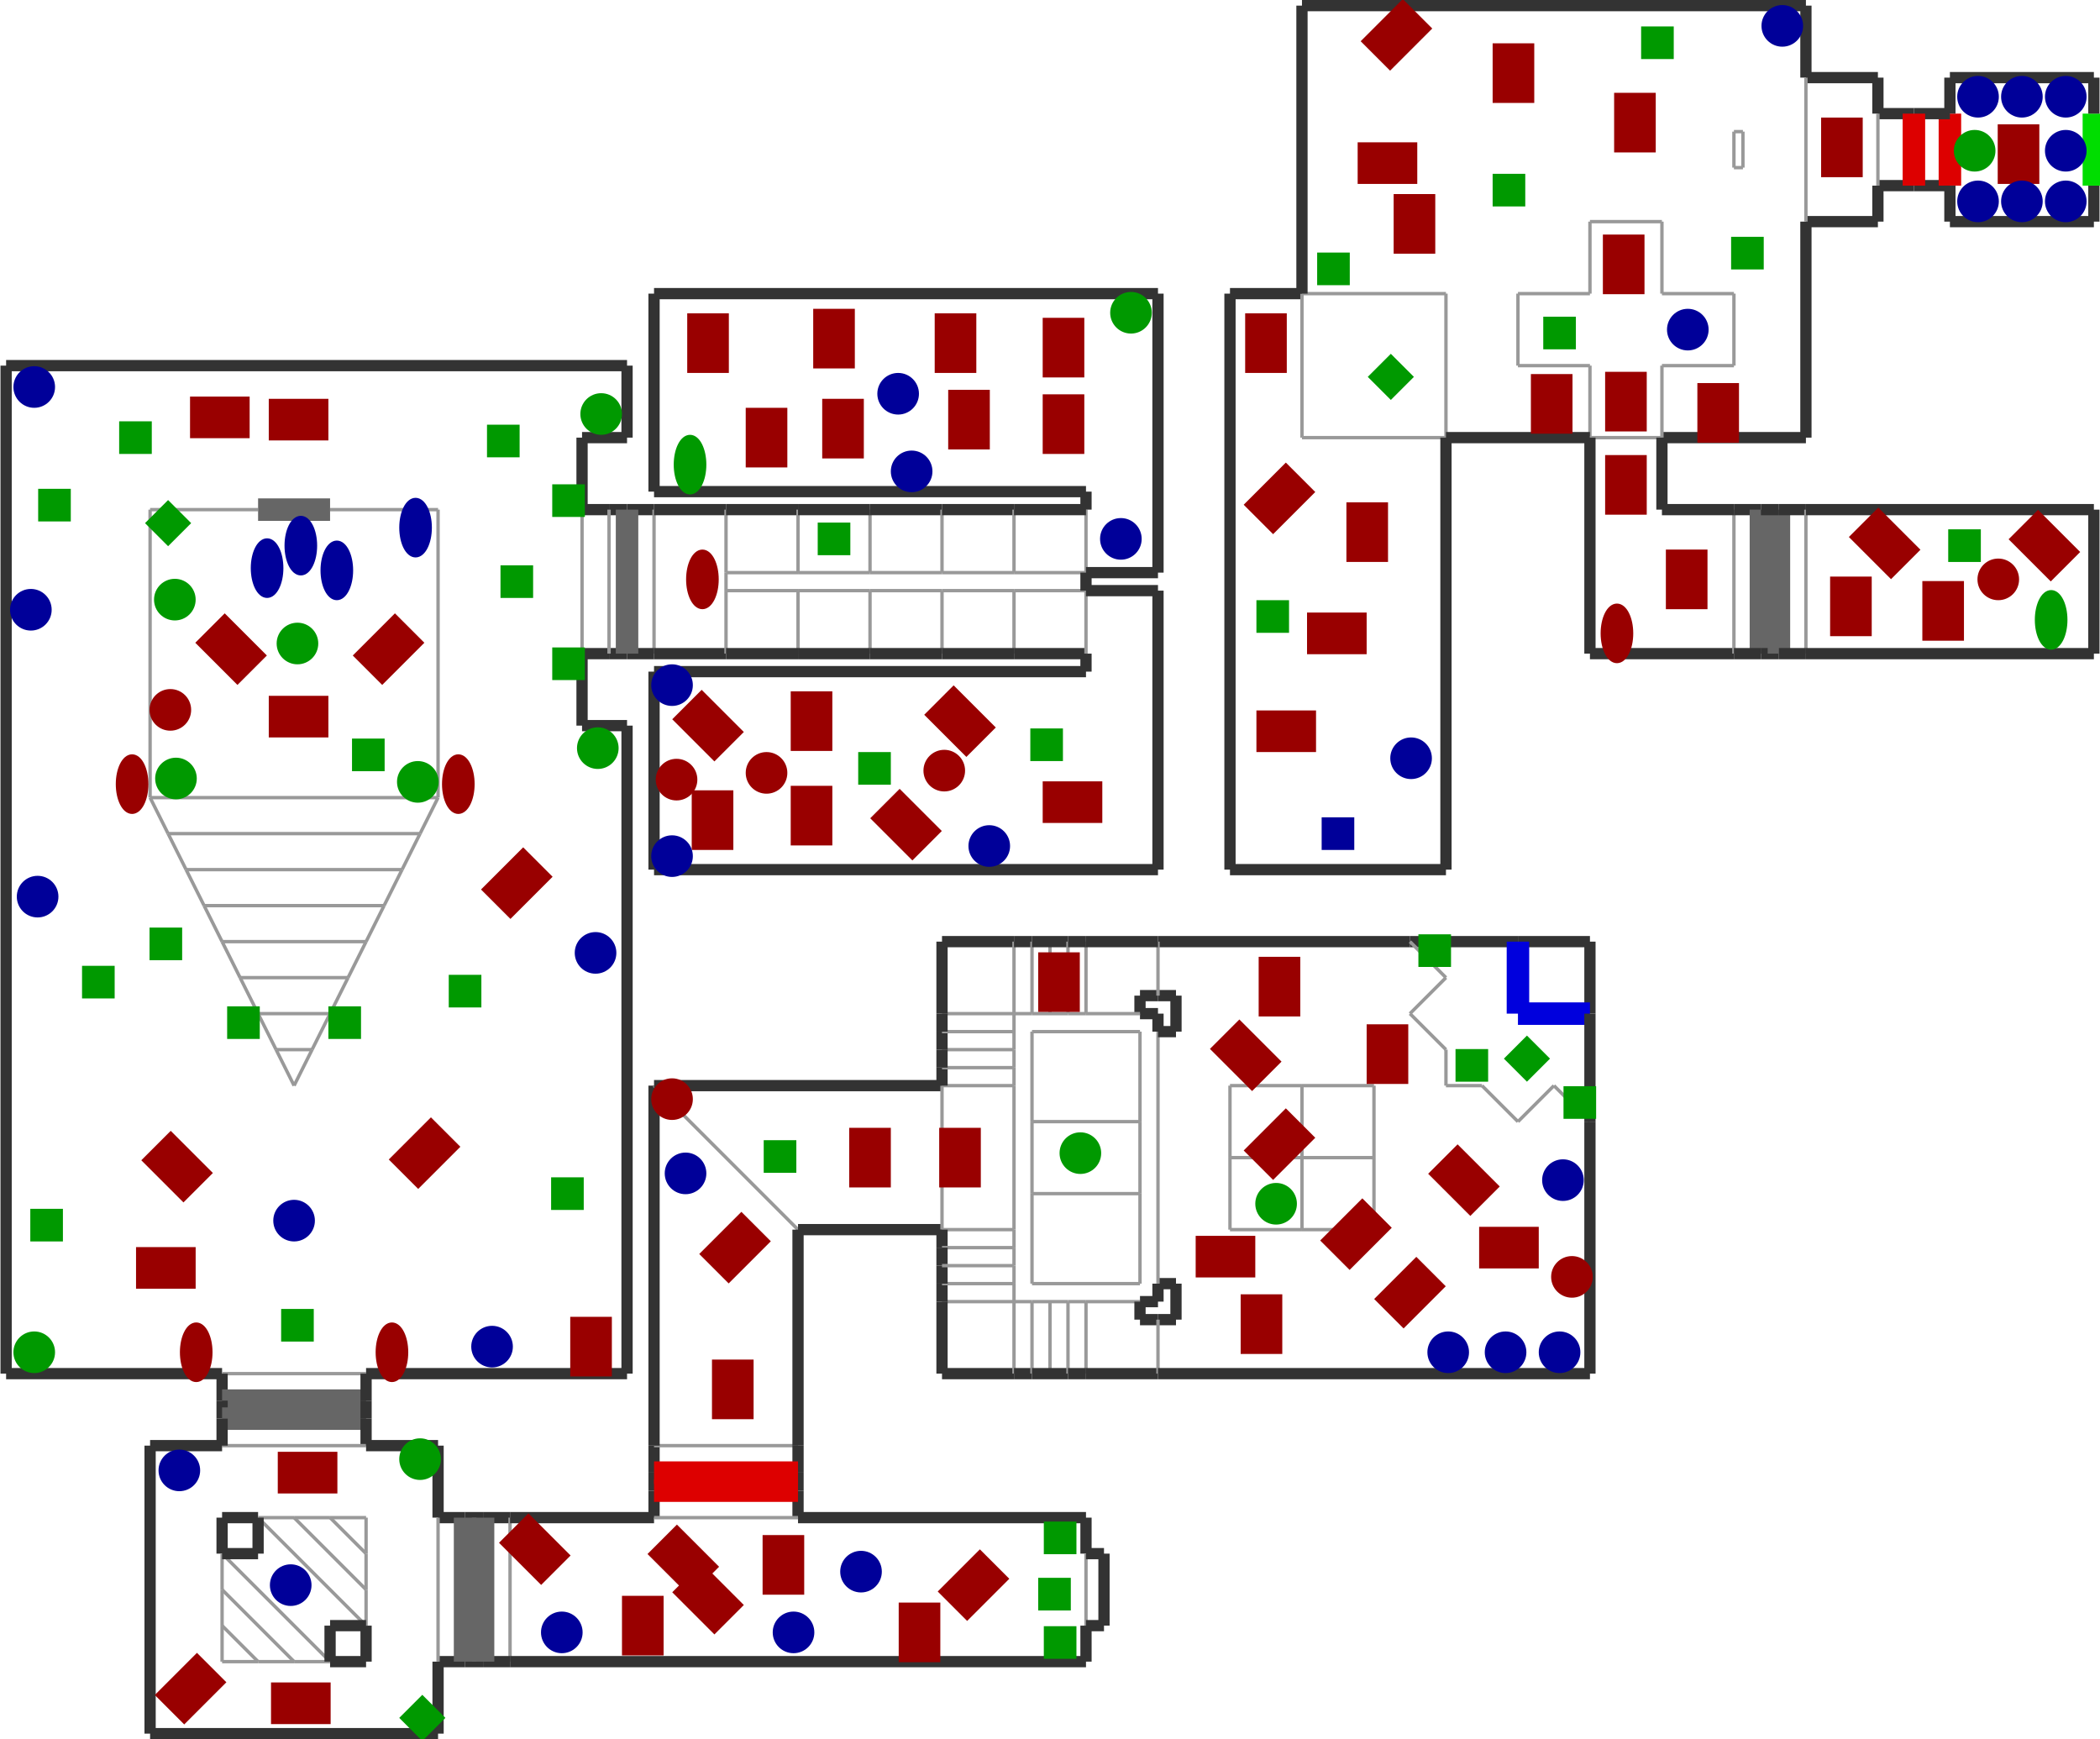 <?xml version="1.0" encoding="utf-8" ?>
<svg baseProfile="tiny" height="848" version="1.2" viewBox="0 0 1866 1546" width="1024" xmlns="http://www.w3.org/2000/svg" xmlns:ev="http://www.w3.org/2001/xml-events" xmlns:xlink="http://www.w3.org/1999/xlink"><defs /><line stroke="#999" stroke-width="3" x1="245.0" x2="229.0" y1="933.0" y2="901.0" /><line stroke="#999" stroke-width="3" x1="133.0" x2="133.0" y1="709.0" y2="453.0" /><line stroke="#999" stroke-width="3" x1="389.0" x2="293.0" y1="453.0" y2="453.0" /><line stroke="#999" stroke-width="3" x1="389.0" x2="389.0" y1="453.0" y2="709.0" /><line stroke="#999" stroke-width="3" x1="373.0" x2="357.0" y1="741.0" y2="773.0" /><line stroke="#999" stroke-width="3" x1="133.0" x2="389.0" y1="709.0" y2="709.0" /><line stroke="#999" stroke-width="3" x1="149.0" x2="133.0" y1="741.0" y2="709.0" /><line stroke="#999" stroke-width="3" x1="165.0" x2="357.0" y1="773.0" y2="773.0" /><line stroke="#999" stroke-width="3" x1="341.0" x2="325.0" y1="805.0" y2="837.0" /><line stroke="#999" stroke-width="3" x1="181.0" x2="165.0" y1="805.0" y2="773.0" /><line stroke="#999" stroke-width="3" x1="197.0" x2="325.0" y1="837.0" y2="837.0" /><line stroke="#999" stroke-width="3" x1="309.0" x2="293.0" y1="869.0" y2="901.0" /><line stroke="#999" stroke-width="3" x1="213.0" x2="197.0" y1="869.0" y2="837.0" /><line stroke="#999" stroke-width="3" x1="277.0" x2="261.0" y1="933.0" y2="965.0" /><line stroke="#999" stroke-width="3" x1="229.0" x2="293.0" y1="901.0" y2="901.0" /><line stroke="#999" stroke-width="3" x1="165.0" x2="149.0" y1="773.0" y2="741.0" /><line stroke="#999" stroke-width="3" x1="149.0" x2="373.0" y1="741.0" y2="741.0" /><line stroke="#999" stroke-width="3" x1="389.0" x2="373.0" y1="709.0" y2="741.0" /><line stroke="#999" stroke-width="3" x1="197.0" x2="181.0" y1="837.0" y2="805.0" /><line stroke="#999" stroke-width="3" x1="181.0" x2="341.0" y1="805.0" y2="805.0" /><line stroke="#999" stroke-width="3" x1="357.0" x2="341.0" y1="773.0" y2="805.0" /><line stroke="#999" stroke-width="3" x1="229.0" x2="213.0" y1="901.0" y2="869.0" /><line stroke="#999" stroke-width="3" x1="213.0" x2="309.0" y1="869.0" y2="869.0" /><line stroke="#999" stroke-width="3" x1="325.0" x2="309.0" y1="837.0" y2="869.0" /><line stroke="#999" stroke-width="3" x1="261.0" x2="245.0" y1="965.0" y2="933.0" /><line stroke="#999" stroke-width="3" x1="245.0" x2="277.0" y1="933.0" y2="933.0" /><line stroke="#999" stroke-width="3" x1="293.0" x2="277.0" y1="901.0" y2="933.0" /><line stroke="#999" stroke-width="3" x1="229.0" x2="133.0" y1="453.0" y2="453.0" /><line stroke="#666" stroke-width="20" x1="293.0" x2="229.0" y1="453.0" y2="453.0" /><line stroke="#333" stroke-width="10" x1="557.0" x2="5.0" y1="325.0" y2="325.0" /><line stroke="#333" stroke-width="10" x1="5.0" x2="197.0" y1="1221.0" y2="1221.0" /><line stroke="#333" stroke-width="10" x1="5.0" x2="5.0" y1="325.0" y2="1221.0" /><line stroke="#999" stroke-width="3" x1="197.0" x2="325.0" y1="1221.0" y2="1221.0" /><line stroke="#333" stroke-width="10" x1="197.0" x2="197.0" y1="1221.0" y2="1245.0" /><line stroke="#666" stroke-width="20" x1="197.0" x2="325.0" y1="1245.0" y2="1245.0" /><line stroke="#333" stroke-width="10" x1="325.0" x2="325.0" y1="1245.0" y2="1221.0" /><line stroke="#333" stroke-width="10" x1="325.0" x2="557.0" y1="1221.0" y2="1221.0" /><line stroke="#333" stroke-width="10" x1="197.0" x2="197.0" y1="1245.0" y2="1261.0" /><line stroke="#666" stroke-width="20" x1="325.0" x2="197.0" y1="1261.0" y2="1261.0" /><line stroke="#333" stroke-width="10" x1="325.0" x2="325.0" y1="1261.0" y2="1245.0" /><line stroke="#333" stroke-width="10" x1="325.0" x2="325.0" y1="1285.0" y2="1261.0" /><line stroke="#999" stroke-width="3" x1="325.0" x2="197.0" y1="1285.0" y2="1285.0" /><line stroke="#333" stroke-width="10" x1="197.0" x2="197.0" y1="1261.0" y2="1285.0" /><line stroke="#333" stroke-width="10" x1="197.0" x2="133.0" y1="1285.0" y2="1285.0" /><line stroke="#333" stroke-width="10" x1="133.0" x2="133.0" y1="1285.0" y2="1541.0" /><line stroke="#333" stroke-width="10" x1="133.0" x2="389.0" y1="1541.0" y2="1541.0" /><line stroke="#333" stroke-width="10" x1="389.0" x2="389.0" y1="1541.0" y2="1477.0" /><line stroke="#333" stroke-width="10" x1="389.0" x2="325.0" y1="1285.0" y2="1285.0" /><line stroke="#999" stroke-width="3" x1="197.0" x2="197.0" y1="1477.0" y2="1445.0" /><line stroke="#333" stroke-width="10" x1="197.0" x2="229.0" y1="1349.0" y2="1349.0" /><line stroke="#999" stroke-width="3" x1="325.0" x2="325.0" y1="1349.0" y2="1381.0" /><line stroke="#333" stroke-width="10" x1="325.0" x2="293.0" y1="1477.0" y2="1477.0" /><line stroke="#333" stroke-width="10" x1="197.0" x2="197.0" y1="1381.0" y2="1349.0" /><line stroke="#999" stroke-width="3" x1="197.0" x2="293.0" y1="1381.0" y2="1477.0" /><line stroke="#999" stroke-width="3" x1="293.0" x2="261.0" y1="1477.0" y2="1477.0" /><line stroke="#333" stroke-width="10" x1="325.0" x2="325.0" y1="1445.0" y2="1477.0" /><line stroke="#999" stroke-width="3" x1="229.0" x2="325.0" y1="1349.0" y2="1445.0" /><line stroke="#999" stroke-width="3" x1="229.0" x2="261.0" y1="1349.0" y2="1349.0" /><line stroke="#999" stroke-width="3" x1="261.0" x2="293.0" y1="1349.0" y2="1349.0" /><line stroke="#999" stroke-width="3" x1="261.0" x2="325.0" y1="1349.0" y2="1413.0" /><line stroke="#999" stroke-width="3" x1="325.0" x2="325.0" y1="1413.0" y2="1445.0" /><line stroke="#999" stroke-width="3" x1="325.0" x2="325.0" y1="1381.0" y2="1413.0" /><line stroke="#999" stroke-width="3" x1="293.0" x2="325.0" y1="1349.0" y2="1381.0" /><line stroke="#999" stroke-width="3" x1="293.0" x2="325.0" y1="1349.0" y2="1349.0" /><line stroke="#999" stroke-width="3" x1="197.0" x2="197.0" y1="1413.0" y2="1381.0" /><line stroke="#999" stroke-width="3" x1="197.0" x2="261.0" y1="1413.0" y2="1477.0" /><line stroke="#999" stroke-width="3" x1="261.0" x2="229.0" y1="1477.0" y2="1477.0" /><line stroke="#999" stroke-width="3" x1="229.0" x2="197.0" y1="1477.0" y2="1477.0" /><line stroke="#999" stroke-width="3" x1="197.0" x2="229.0" y1="1445.0" y2="1477.0" /><line stroke="#999" stroke-width="3" x1="197.0" x2="197.0" y1="1445.0" y2="1413.0" /><line stroke="#333" stroke-width="10" x1="229.0" x2="197.0" y1="1381.0" y2="1381.0" /><line stroke="#333" stroke-width="10" x1="229.0" x2="229.0" y1="1349.0" y2="1381.0" /><line stroke="#333" stroke-width="10" x1="293.0" x2="293.0" y1="1477.0" y2="1445.0" /><line stroke="#333" stroke-width="10" x1="293.0" x2="325.0" y1="1445.0" y2="1445.0" /><line stroke="#333" stroke-width="10" x1="541.0" x2="517.0" y1="453.0" y2="453.0" /><line stroke="#333" stroke-width="10" x1="557.0" x2="541.0" y1="453.0" y2="453.0" /><line stroke="#333" stroke-width="10" x1="581.0" x2="557.0" y1="453.0" y2="453.0" /><line stroke="#999" stroke-width="3" x1="581.0" x2="581.0" y1="581.0" y2="453.0" /><line stroke="#333" stroke-width="10" x1="557.0" x2="581.0" y1="581.0" y2="581.0" /><line stroke="#333" stroke-width="10" x1="541.0" x2="557.0" y1="581.0" y2="581.0" /><line stroke="#999" stroke-width="3" x1="517.0" x2="517.0" y1="581.0" y2="453.0" /><line stroke="#333" stroke-width="10" x1="517.0" x2="541.0" y1="581.0" y2="581.0" /><line stroke="#999" stroke-width="3" x1="541.0" x2="541.0" y1="581.0" y2="453.0" /><line stroke="#666" stroke-width="20" x1="557.0" x2="557.0" y1="453.0" y2="581.0" /><line stroke="#333" stroke-width="10" x1="517.0" x2="517.0" y1="453.0" y2="389.0" /><line stroke="#333" stroke-width="10" x1="517.0" x2="557.0" y1="389.0" y2="389.0" /><line stroke="#333" stroke-width="10" x1="581.0" x2="581.0" y1="261.0" y2="437.0" /><line stroke="#333" stroke-width="10" x1="517.0" x2="517.0" y1="645.0" y2="581.0" /><line stroke="#333" stroke-width="10" x1="557.0" x2="517.0" y1="645.0" y2="645.0" /><line stroke="#333" stroke-width="10" x1="557.0" x2="557.0" y1="389.0" y2="325.0" /><line stroke="#333" stroke-width="10" x1="557.0" x2="557.0" y1="1221.0" y2="645.0" /><line stroke="#333" stroke-width="10" x1="645.0" x2="581.0" y1="453.0" y2="453.0" /><line stroke="#999" stroke-width="3" x1="645.0" x2="645.0" y1="509.0" y2="453.0" /><line stroke="#333" stroke-width="10" x1="581.0" x2="645.0" y1="581.0" y2="581.0" /><line stroke="#333" stroke-width="10" x1="709.0" x2="645.0" y1="453.0" y2="453.0" /><line stroke="#999" stroke-width="3" x1="709.0" x2="709.0" y1="453.0" y2="509.0" /><line stroke="#999" stroke-width="3" x1="709.0" x2="645.0" y1="509.0" y2="509.0" /><line stroke="#999" stroke-width="3" x1="645.0" x2="645.0" y1="525.0" y2="509.0" /><line stroke="#999" stroke-width="3" x1="709.0" x2="773.0" y1="509.0" y2="509.0" /><line stroke="#999" stroke-width="3" x1="773.0" x2="773.0" y1="453.0" y2="509.0" /><line stroke="#333" stroke-width="10" x1="773.0" x2="709.0" y1="453.0" y2="453.0" /><line stroke="#333" stroke-width="10" x1="837.0" x2="773.0" y1="453.0" y2="453.0" /><line stroke="#999" stroke-width="3" x1="837.0" x2="837.0" y1="453.0" y2="509.0" /><line stroke="#999" stroke-width="3" x1="837.0" x2="773.0" y1="509.0" y2="509.0" /><line stroke="#333" stroke-width="10" x1="901.0" x2="837.0" y1="453.0" y2="453.0" /><line stroke="#999" stroke-width="3" x1="901.0" x2="901.0" y1="453.0" y2="509.0" /><line stroke="#999" stroke-width="3" x1="901.0" x2="837.0" y1="509.0" y2="509.0" /><line stroke="#999" stroke-width="3" x1="965.0" x2="901.0" y1="525.0" y2="525.0" /><line stroke="#999" stroke-width="3" x1="645.0" x2="645.0" y1="581.0" y2="525.0" /><line stroke="#999" stroke-width="3" x1="709.0" x2="645.0" y1="525.0" y2="525.0" /><line stroke="#999" stroke-width="3" x1="709.0" x2="709.0" y1="581.0" y2="525.0" /><line stroke="#333" stroke-width="10" x1="645.0" x2="709.0" y1="581.0" y2="581.0" /><line stroke="#999" stroke-width="3" x1="773.0" x2="709.0" y1="525.0" y2="525.0" /><line stroke="#999" stroke-width="3" x1="773.0" x2="773.0" y1="525.0" y2="581.0" /><line stroke="#333" stroke-width="10" x1="709.0" x2="773.0" y1="581.0" y2="581.0" /><line stroke="#999" stroke-width="3" x1="837.0" x2="773.0" y1="525.0" y2="525.0" /><line stroke="#999" stroke-width="3" x1="837.0" x2="837.0" y1="525.0" y2="581.0" /><line stroke="#333" stroke-width="10" x1="773.0" x2="837.0" y1="581.0" y2="581.0" /><line stroke="#999" stroke-width="3" x1="901.0" x2="837.0" y1="525.0" y2="525.0" /><line stroke="#999" stroke-width="3" x1="901.0" x2="901.0" y1="525.0" y2="581.0" /><line stroke="#333" stroke-width="10" x1="837.0" x2="901.0" y1="581.0" y2="581.0" /><line stroke="#333" stroke-width="10" x1="901.0" x2="965.0" y1="581.0" y2="581.0" /><line stroke="#999" stroke-width="3" x1="965.0" x2="965.0" y1="581.0" y2="525.0" /><line stroke="#333" stroke-width="10" x1="1029.0" x2="581.0" y1="261.0" y2="261.0" /><line stroke="#333" stroke-width="10" x1="581.0" x2="1029.0" y1="773.0" y2="773.0" /><line stroke="#333" stroke-width="10" x1="1029.0" x2="1029.0" y1="773.0" y2="525.0" /><line stroke="#999" stroke-width="3" x1="901.0" x2="965.0" y1="509.0" y2="509.0" /><line stroke="#999" stroke-width="3" x1="965.0" x2="965.0" y1="509.0" y2="453.0" /><line stroke="#333" stroke-width="10" x1="965.0" x2="1029.0" y1="509.0" y2="509.0" /><line stroke="#333" stroke-width="10" x1="1029.0" x2="1029.0" y1="509.0" y2="261.0" /><line stroke="#333" stroke-width="10" x1="1029.0" x2="965.0" y1="525.0" y2="525.0" /><line stroke="#333" stroke-width="10" x1="965.0" x2="901.0" y1="453.0" y2="453.0" /><line stroke="#333" stroke-width="10" x1="965.0" x2="965.0" y1="437.0" y2="453.0" /><line stroke="#333" stroke-width="10" x1="581.0" x2="965.0" y1="437.0" y2="437.0" /><line stroke="#333" stroke-width="10" x1="965.0" x2="965.0" y1="581.0" y2="597.0" /><line stroke="#333" stroke-width="10" x1="965.0" x2="581.0" y1="597.0" y2="597.0" /><line stroke="#333" stroke-width="10" x1="581.0" x2="581.0" y1="597.0" y2="773.0" /><line stroke="#333" stroke-width="10" x1="965.0" x2="965.0" y1="525.0" y2="509.0" /><line stroke="#333" stroke-width="10" x1="389.0" x2="389.0" y1="1349.0" y2="1285.0" /><line stroke="#333" stroke-width="10" x1="413.0" x2="389.0" y1="1349.0" y2="1349.0" /><line stroke="#333" stroke-width="10" x1="429.0" x2="413.0" y1="1349.0" y2="1349.0" /><line stroke="#333" stroke-width="10" x1="453.0" x2="429.0" y1="1349.0" y2="1349.0" /><line stroke="#999" stroke-width="3" x1="453.0" x2="453.0" y1="1477.0" y2="1349.0" /><line stroke="#333" stroke-width="10" x1="429.0" x2="453.0" y1="1477.0" y2="1477.0" /><line stroke="#333" stroke-width="10" x1="413.0" x2="429.0" y1="1477.0" y2="1477.0" /><line stroke="#333" stroke-width="10" x1="389.0" x2="413.0" y1="1477.0" y2="1477.0" /><line stroke="#999" stroke-width="3" x1="389.0" x2="389.0" y1="1477.0" y2="1349.0" /><line stroke="#666" stroke-width="20" x1="413.0" x2="413.0" y1="1477.0" y2="1349.0" /><line stroke="#666" stroke-width="20" x1="429.0" x2="429.0" y1="1349.0" y2="1477.0" /><line stroke="#333" stroke-width="10" x1="965.0" x2="709.0" y1="1349.0" y2="1349.0" /><line stroke="#333" stroke-width="10" x1="965.0" x2="965.0" y1="1381.0" y2="1349.0" /><line stroke="#333" stroke-width="10" x1="453.0" x2="965.0" y1="1477.0" y2="1477.0" /><line stroke="#999" stroke-width="3" x1="965.0" x2="965.0" y1="1445.0" y2="1381.0" /><line stroke="#333" stroke-width="10" x1="981.0" x2="965.0" y1="1381.0" y2="1381.0" /><line stroke="#333" stroke-width="10" x1="981.0" x2="981.0" y1="1445.0" y2="1381.0" /><line stroke="#333" stroke-width="10" x1="965.0" x2="981.0" y1="1445.0" y2="1445.0" /><line stroke="#333" stroke-width="10" x1="965.0" x2="965.0" y1="1477.0" y2="1445.0" /><line stroke="#333" stroke-width="10" x1="581.0" x2="453.0" y1="1349.0" y2="1349.0" /><line stroke="#333" stroke-width="10" x1="581.0" x2="581.0" y1="1325.0" y2="1349.0" /><line stroke="#333" stroke-width="10" x1="581.0" x2="581.0" y1="1309.0" y2="1325.0" /><line stroke="#333" stroke-width="10" x1="581.0" x2="581.0" y1="1285.0" y2="1309.0" /><line stroke="#999" stroke-width="3" x1="709.0" x2="581.0" y1="1285.0" y2="1285.0" /><line stroke="#333" stroke-width="10" x1="709.0" x2="709.0" y1="1309.0" y2="1285.0" /><line stroke="#333" stroke-width="10" x1="709.0" x2="709.0" y1="1325.0" y2="1309.0" /><line stroke="#333" stroke-width="10" x1="709.0" x2="709.0" y1="1349.0" y2="1325.0" /><line stroke="#999" stroke-width="3" x1="709.0" x2="581.0" y1="1349.0" y2="1349.0" /><line stroke="#d00" stroke-width="20" x1="709.0" x2="581.0" y1="1325.0" y2="1325.0" /><line stroke="#d00" stroke-width="20" x1="581.0" x2="709.0" y1="1309.0" y2="1309.0" /><line stroke="#333" stroke-width="10" x1="581.0" x2="581.0" y1="965.0" y2="1285.0" /><line stroke="#999" stroke-width="3" x1="709.0" x2="581.0" y1="1093.0" y2="965.0" /><line stroke="#333" stroke-width="10" x1="709.0" x2="709.0" y1="1285.0" y2="1093.0" /><line stroke="#333" stroke-width="10" x1="837.0" x2="581.0" y1="965.0" y2="965.0" /><line stroke="#999" stroke-width="3" x1="901.0" x2="901.0" y1="1093.0" y2="965.0" /><line stroke="#999" stroke-width="3" x1="837.0" x2="901.0" y1="1093.0" y2="1093.0" /><line stroke="#333" stroke-width="10" x1="709.0" x2="837.0" y1="1093.0" y2="1093.0" /><line stroke="#999" stroke-width="3" x1="837.0" x2="837.0" y1="1093.0" y2="965.0" /><line stroke="#999" stroke-width="3" x1="901.0" x2="837.0" y1="965.0" y2="965.0" /><line stroke="#333" stroke-width="10" x1="837.0" x2="837.0" y1="949.0" y2="965.0" /><line stroke="#999" stroke-width="3" x1="901.0" x2="837.0" y1="949.0" y2="949.0" /><line stroke="#999" stroke-width="3" x1="901.0" x2="901.0" y1="965.0" y2="949.0" /><line stroke="#999" stroke-width="3" x1="901.0" x2="901.0" y1="949.0" y2="933.0" /><line stroke="#999" stroke-width="3" x1="901.0" x2="837.0" y1="933.0" y2="933.0" /><line stroke="#333" stroke-width="10" x1="837.0" x2="837.0" y1="933.0" y2="949.0" /><line stroke="#333" stroke-width="10" x1="837.0" x2="837.0" y1="917.0" y2="933.0" /><line stroke="#999" stroke-width="3" x1="901.0" x2="837.0" y1="917.0" y2="917.0" /><line stroke="#999" stroke-width="3" x1="901.0" x2="901.0" y1="933.0" y2="917.0" /><line stroke="#999" stroke-width="3" x1="901.0" x2="901.0" y1="917.0" y2="901.0" /><line stroke="#999" stroke-width="3" x1="901.0" x2="837.0" y1="901.0" y2="901.0" /><line stroke="#333" stroke-width="10" x1="837.0" x2="837.0" y1="901.0" y2="917.0" /><line stroke="#333" stroke-width="10" x1="837.0" x2="837.0" y1="837.0" y2="901.0" /><line stroke="#333" stroke-width="10" x1="901.0" x2="837.0" y1="837.0" y2="837.0" /><line stroke="#999" stroke-width="3" x1="901.0" x2="901.0" y1="901.0" y2="837.0" /><line stroke="#333" stroke-width="10" x1="837.0" x2="837.0" y1="1093.0" y2="1109.0" /><line stroke="#999" stroke-width="3" x1="837.0" x2="901.0" y1="1157.0" y2="1157.0" /><line stroke="#999" stroke-width="3" x1="901.0" x2="901.0" y1="1157.0" y2="1141.0" /><line stroke="#999" stroke-width="3" x1="901.0" x2="901.0" y1="1109.0" y2="1093.0" /><line stroke="#999" stroke-width="3" x1="837.0" x2="901.0" y1="1109.0" y2="1109.0" /><line stroke="#333" stroke-width="10" x1="837.0" x2="837.0" y1="1109.0" y2="1125.0" /><line stroke="#333" stroke-width="10" x1="837.0" x2="837.0" y1="1141.0" y2="1157.0" /><line stroke="#999" stroke-width="3" x1="837.0" x2="901.0" y1="1141.0" y2="1141.0" /><line stroke="#999" stroke-width="3" x1="901.0" x2="901.0" y1="1141.0" y2="1125.0" /><line stroke="#333" stroke-width="10" x1="837.0" x2="837.0" y1="1125.0" y2="1141.0" /><line stroke="#999" stroke-width="3" x1="837.0" x2="901.0" y1="1125.0" y2="1125.0" /><line stroke="#999" stroke-width="3" x1="901.0" x2="901.0" y1="1125.0" y2="1109.0" /><line stroke="#333" stroke-width="10" x1="837.0" x2="837.0" y1="1157.0" y2="1221.0" /><line stroke="#333" stroke-width="10" x1="837.0" x2="901.0" y1="1221.0" y2="1221.0" /><line stroke="#333" stroke-width="10" x1="917.0" x2="901.0" y1="837.0" y2="837.0" /><line stroke="#999" stroke-width="3" x1="917.0" x2="917.0" y1="837.0" y2="901.0" /><line stroke="#999" stroke-width="3" x1="917.0" x2="901.0" y1="901.0" y2="901.0" /><line stroke="#999" stroke-width="3" x1="933.0" x2="917.0" y1="901.0" y2="901.0" /><line stroke="#999" stroke-width="3" x1="933.0" x2="933.0" y1="837.0" y2="901.0" /><line stroke="#333" stroke-width="10" x1="933.0" x2="917.0" y1="837.0" y2="837.0" /><line stroke="#333" stroke-width="10" x1="949.0" x2="933.0" y1="837.0" y2="837.0" /><line stroke="#999" stroke-width="3" x1="949.0" x2="949.0" y1="837.0" y2="901.0" /><line stroke="#999" stroke-width="3" x1="949.0" x2="933.0" y1="901.0" y2="901.0" /><line stroke="#999" stroke-width="3" x1="965.0" x2="949.0" y1="901.0" y2="901.0" /><line stroke="#999" stroke-width="3" x1="965.0" x2="965.0" y1="901.0" y2="837.0" /><line stroke="#333" stroke-width="10" x1="965.0" x2="949.0" y1="837.0" y2="837.0" /><line stroke="#333" stroke-width="10" x1="1029.0" x2="1013.0" y1="901.0" y2="901.0" /><line stroke="#333" stroke-width="10" x1="1029.0" x2="1029.0" y1="1157.0" y2="1141.0" /><line stroke="#999" stroke-width="3" x1="901.0" x2="917.0" y1="1157.0" y2="1157.0" /><line stroke="#999" stroke-width="3" x1="901.0" x2="901.0" y1="1157.0" y2="1221.0" /><line stroke="#333" stroke-width="10" x1="901.0" x2="917.0" y1="1221.0" y2="1221.0" /><line stroke="#999" stroke-width="3" x1="917.0" x2="917.0" y1="1221.0" y2="1157.0" /><line stroke="#999" stroke-width="3" x1="917.0" x2="933.0" y1="1157.0" y2="1157.0" /><line stroke="#999" stroke-width="3" x1="933.0" x2="949.0" y1="1157.0" y2="1157.0" /><line stroke="#999" stroke-width="3" x1="933.0" x2="933.0" y1="1221.0" y2="1157.0" /><line stroke="#333" stroke-width="10" x1="917.0" x2="933.0" y1="1221.0" y2="1221.0" /><line stroke="#333" stroke-width="10" x1="933.0" x2="949.0" y1="1221.0" y2="1221.0" /><line stroke="#999" stroke-width="3" x1="949.0" x2="949.0" y1="1221.0" y2="1157.0" /><line stroke="#999" stroke-width="3" x1="949.0" x2="965.0" y1="1157.0" y2="1157.0" /><line stroke="#999" stroke-width="3" x1="965.0" x2="965.0" y1="1221.0" y2="1157.0" /><line stroke="#333" stroke-width="10" x1="949.0" x2="965.0" y1="1221.0" y2="1221.0" /><line stroke="#999" stroke-width="3" x1="965.0" x2="1013.0" y1="1157.0" y2="1157.0" /><line stroke="#999" stroke-width="3" x1="917.0" x2="917.0" y1="1141.0" y2="1061.0" /><line stroke="#999" stroke-width="3" x1="917.0" x2="1013.0" y1="917.0" y2="917.0" /><line stroke="#999" stroke-width="3" x1="1013.0" x2="1013.0" y1="917.0" y2="997.0" /><line stroke="#999" stroke-width="3" x1="1013.0" x2="917.0" y1="1141.0" y2="1141.0" /><line stroke="#999" stroke-width="3" x1="917.0" x2="917.0" y1="1061.0" y2="997.0" /><line stroke="#999" stroke-width="3" x1="917.0" x2="1013.0" y1="1061.0" y2="1061.0" /><line stroke="#999" stroke-width="3" x1="1013.0" x2="1013.0" y1="1061.0" y2="1141.0" /><line stroke="#999" stroke-width="3" x1="1013.0" x2="1013.0" y1="1061.0" y2="997.0" /><line stroke="#999" stroke-width="3" x1="1013.0" x2="917.0" y1="997.0" y2="997.0" /><line stroke="#999" stroke-width="3" x1="917.0" x2="917.0" y1="997.0" y2="917.0" /><line stroke="#333" stroke-width="10" x1="1253.0" x2="1029.0" y1="837.0" y2="837.0" /><line stroke="#333" stroke-width="10" x1="1413.0" x2="1413.0" y1="901.0" y2="837.0" /><line stroke="#333" stroke-width="10" x1="965.0" x2="1029.0" y1="1221.0" y2="1221.0" /><line stroke="#333" stroke-width="10" x1="1013.0" x2="1029.0" y1="1157.0" y2="1157.0" /><line stroke="#333" stroke-width="10" x1="1013.0" x2="1013.0" y1="1173.0" y2="1157.0" /><line stroke="#333" stroke-width="10" x1="1045.0" x2="1029.0" y1="1173.0" y2="1173.0" /><line stroke="#333" stroke-width="10" x1="1045.0" x2="1045.0" y1="1141.0" y2="1173.0" /><line stroke="#333" stroke-width="10" x1="1029.0" x2="1045.0" y1="1141.0" y2="1141.0" /><line stroke="#999" stroke-width="3" x1="1029.0" x2="1029.0" y1="1141.0" y2="917.0" /><line stroke="#333" stroke-width="10" x1="1029.0" x2="1029.0" y1="917.0" y2="901.0" /><line stroke="#333" stroke-width="10" x1="1045.0" x2="1029.0" y1="917.0" y2="917.0" /><line stroke="#333" stroke-width="10" x1="1045.0" x2="1045.0" y1="885.0" y2="917.0" /><line stroke="#333" stroke-width="10" x1="1013.0" x2="1029.0" y1="885.0" y2="885.0" /><line stroke="#333" stroke-width="10" x1="1013.0" x2="1013.0" y1="901.0" y2="885.0" /><line stroke="#999" stroke-width="3" x1="1013.0" x2="965.0" y1="901.0" y2="901.0" /><line stroke="#333" stroke-width="10" x1="1349.0" x2="1253.0" y1="837.0" y2="837.0" /><line stroke="#999" stroke-width="3" x1="1285.0" x2="1253.0" y1="869.0" y2="837.0" /><line stroke="#999" stroke-width="3" x1="1253.0" x2="1285.0" y1="901.0" y2="869.0" /><line stroke="#999" stroke-width="3" x1="1285.0" x2="1253.0" y1="933.0" y2="901.0" /><line stroke="#999" stroke-width="3" x1="1285.0" x2="1285.0" y1="965.0" y2="933.0" /><line stroke="#999" stroke-width="3" x1="1317.0" x2="1285.0" y1="965.0" y2="965.0" /><line stroke="#999" stroke-width="3" x1="1349.0" x2="1317.0" y1="997.0" y2="965.0" /><line stroke="#999" stroke-width="3" x1="1381.0" x2="1349.0" y1="965.0" y2="997.0" /><line stroke="#999" stroke-width="3" x1="1413.0" x2="1381.0" y1="997.0" y2="965.0" /><line stroke="#333" stroke-width="10" x1="1413.0" x2="1413.0" y1="1221.0" y2="997.0" /><line stroke="#333" stroke-width="10" x1="1413.0" x2="1349.0" y1="837.0" y2="837.0" /><line stroke="#00d" stroke-width="20" x1="1349.0" x2="1349.0" y1="901.0" y2="837.0" /><line stroke="#00d" stroke-width="20" x1="1413.0" x2="1349.0" y1="901.0" y2="901.0" /><line stroke="#333" stroke-width="10" x1="1413.0" x2="1413.0" y1="997.0" y2="901.0" /><line stroke="#333" stroke-width="10" x1="1029.0" x2="1045.0" y1="885.0" y2="885.0" /><line stroke="#999" stroke-width="3" x1="1029.0" x2="1029.0" y1="885.0" y2="837.0" /><line stroke="#333" stroke-width="10" x1="1029.0" x2="965.0" y1="837.0" y2="837.0" /><line stroke="#333" stroke-width="10" x1="1029.0" x2="1013.0" y1="1173.0" y2="1173.0" /><line stroke="#999" stroke-width="3" x1="1029.0" x2="1029.0" y1="1173.0" y2="1221.0" /><line stroke="#333" stroke-width="10" x1="1029.0" x2="1413.0" y1="1221.0" y2="1221.0" /><line stroke="#999" stroke-width="3" x1="1093.0" x2="1093.0" y1="1093.0" y2="1029.0" /><line stroke="#999" stroke-width="3" x1="1093.0" x2="1157.0" y1="965.0" y2="965.0" /><line stroke="#999" stroke-width="3" x1="1221.0" x2="1221.0" y1="965.0" y2="1029.0" /><line stroke="#999" stroke-width="3" x1="1221.0" x2="1157.0" y1="1093.0" y2="1093.0" /><line stroke="#999" stroke-width="3" x1="1157.0" x2="1093.0" y1="1093.0" y2="1093.0" /><line stroke="#999" stroke-width="3" x1="1157.0" x2="1157.0" y1="1029.0" y2="1093.0" /><line stroke="#999" stroke-width="3" x1="1157.0" x2="1221.0" y1="965.0" y2="965.0" /><line stroke="#999" stroke-width="3" x1="1093.0" x2="1093.0" y1="1029.0" y2="965.0" /><line stroke="#999" stroke-width="3" x1="1157.0" x2="1093.0" y1="1029.0" y2="1029.0" /><line stroke="#999" stroke-width="3" x1="1157.0" x2="1157.0" y1="965.0" y2="1029.0" /><line stroke="#999" stroke-width="3" x1="1221.0" x2="1221.0" y1="1029.0" y2="1093.0" /><line stroke="#999" stroke-width="3" x1="1221.0" x2="1157.0" y1="1029.0" y2="1029.0" /><line stroke="#333" stroke-width="10" x1="1093.0" x2="1093.0" y1="261.0" y2="773.0" /><line stroke="#333" stroke-width="10" x1="1157.0" x2="1093.0" y1="261.0" y2="261.0" /><line stroke="#999" stroke-width="3" x1="1285.0" x2="1285.0" y1="389.0" y2="261.0" /><line stroke="#333" stroke-width="10" x1="1093.0" x2="1285.0" y1="773.0" y2="773.0" /><line stroke="#999" stroke-width="3" x1="1285.0" x2="1157.0" y1="261.0" y2="261.0" /><line stroke="#999" stroke-width="3" x1="1157.0" x2="1157.0" y1="389.0" y2="261.0" /><line stroke="#999" stroke-width="3" x1="1285.0" x2="1157.0" y1="389.0" y2="389.0" /><line stroke="#333" stroke-width="10" x1="1285.0" x2="1285.0" y1="773.0" y2="389.0" /><line stroke="#333" stroke-width="10" x1="1157.0" x2="1157.0" y1="5.0" y2="261.0" /><line stroke="#333" stroke-width="10" x1="1605.0" x2="1157.0" y1="5.0" y2="5.0" /><line stroke="#333" stroke-width="10" x1="1605.0" x2="1605.0" y1="69.0" y2="5.0" /><line stroke="#333" stroke-width="10" x1="1477.0" x2="1605.0" y1="389.0" y2="389.0" /><line stroke="#999" stroke-width="3" x1="1413.0" x2="1413.0" y1="389.0" y2="325.0" /><line stroke="#999" stroke-width="3" x1="1413.0" x2="1349.0" y1="325.0" y2="325.0" /><line stroke="#999" stroke-width="3" x1="1349.0" x2="1349.0" y1="325.0" y2="261.0" /><line stroke="#999" stroke-width="3" x1="1349.0" x2="1413.0" y1="261.0" y2="261.0" /><line stroke="#999" stroke-width="3" x1="1413.0" x2="1413.0" y1="261.0" y2="197.0" /><line stroke="#999" stroke-width="3" x1="1413.0" x2="1477.0" y1="197.0" y2="197.0" /><line stroke="#999" stroke-width="3" x1="1477.0" x2="1477.0" y1="197.0" y2="261.0" /><line stroke="#999" stroke-width="3" x1="1477.0" x2="1541.0" y1="261.0" y2="261.0" /><line stroke="#999" stroke-width="3" x1="1541.0" x2="1541.0" y1="261.0" y2="325.0" /><line stroke="#999" stroke-width="3" x1="1541.0" x2="1477.0" y1="325.0" y2="325.0" /><line stroke="#999" stroke-width="3" x1="1477.0" x2="1477.0" y1="389.0" y2="325.0" /><line stroke="#333" stroke-width="10" x1="1285.0" x2="1413.0" y1="389.0" y2="389.0" /><line stroke="#999" stroke-width="3" x1="1413.0" x2="1477.0" y1="389.0" y2="389.0" /><line stroke="#333" stroke-width="10" x1="1413.0" x2="1413.0" y1="389.0" y2="581.0" /><line stroke="#333" stroke-width="10" x1="1413.0" x2="1541.0" y1="581.0" y2="581.0" /><line stroke="#999" stroke-width="3" x1="1541.0" x2="1541.0" y1="581.0" y2="453.0" /><line stroke="#333" stroke-width="10" x1="1541.0" x2="1477.0" y1="453.0" y2="453.0" /><line stroke="#333" stroke-width="10" x1="1477.0" x2="1477.0" y1="453.0" y2="389.0" /><line stroke="#333" stroke-width="10" x1="1565.0" x2="1541.0" y1="453.0" y2="453.0" /><line stroke="#666" stroke-width="20" x1="1565.0" x2="1565.0" y1="581.0" y2="453.0" /><line stroke="#333" stroke-width="10" x1="1541.0" x2="1565.0" y1="581.0" y2="581.0" /><line stroke="#333" stroke-width="10" x1="1565.0" x2="1581.0" y1="581.0" y2="581.0" /><line stroke="#666" stroke-width="20" x1="1581.0" x2="1581.0" y1="453.0" y2="581.0" /><line stroke="#333" stroke-width="10" x1="1581.0" x2="1565.0" y1="453.0" y2="453.0" /><line stroke="#333" stroke-width="10" x1="1605.0" x2="1581.0" y1="453.0" y2="453.0" /><line stroke="#999" stroke-width="3" x1="1605.0" x2="1605.0" y1="581.0" y2="453.0" /><line stroke="#333" stroke-width="10" x1="1581.0" x2="1605.0" y1="581.0" y2="581.0" /><line stroke="#333" stroke-width="10" x1="1605.0" x2="1605.0" y1="389.0" y2="197.0" /><line stroke="#333" stroke-width="10" x1="1605.0" x2="1669.0" y1="197.0" y2="197.0" /><line stroke="#333" stroke-width="10" x1="1669.0" x2="1669.0" y1="197.0" y2="165.0" /><line stroke="#333" stroke-width="10" x1="1669.0" x2="1701.0" y1="165.0" y2="165.0" /><line stroke="#333" stroke-width="10" x1="1701.0" x2="1733.0" y1="165.0" y2="165.0" /><line stroke="#d00" stroke-width="20" x1="1733.0" x2="1733.0" y1="101.0" y2="165.0" /><line stroke="#333" stroke-width="10" x1="1733.0" x2="1701.0" y1="101.0" y2="101.0" /><line stroke="#333" stroke-width="10" x1="1701.0" x2="1669.0" y1="101.0" y2="101.0" /><line stroke="#333" stroke-width="10" x1="1669.0" x2="1669.0" y1="101.0" y2="69.0" /><line stroke="#333" stroke-width="10" x1="1669.0" x2="1605.0" y1="69.0" y2="69.0" /><line stroke="#999" stroke-width="3" x1="1605.0" x2="1605.0" y1="197.0" y2="69.0" /><line stroke="#d00" stroke-width="20" x1="1701.0" x2="1701.0" y1="165.0" y2="101.0" /><line stroke="#333" stroke-width="10" x1="1733.0" x2="1733.0" y1="69.0" y2="101.0" /><line stroke="#333" stroke-width="10" x1="1861.0" x2="1733.0" y1="69.0" y2="69.0" /><line stroke="#333" stroke-width="10" x1="1861.0" x2="1861.0" y1="197.0" y2="165.0" /><line stroke="#333" stroke-width="10" x1="1733.0" x2="1861.0" y1="197.0" y2="197.0" /><line stroke="#333" stroke-width="10" x1="1733.0" x2="1733.0" y1="165.0" y2="197.0" /><line stroke="#333" stroke-width="10" x1="1861.0" x2="1605.0" y1="453.0" y2="453.0" /><line stroke="#333" stroke-width="10" x1="1861.0" x2="1861.0" y1="581.0" y2="453.0" /><line stroke="#333" stroke-width="10" x1="1605.0" x2="1861.0" y1="581.0" y2="581.0" /><line stroke="#999" stroke-width="3" x1="1669.0" x2="1669.0" y1="165.0" y2="101.0" /><line stroke="#999" stroke-width="3" x1="1541.0" x2="1541.0" y1="149.0" y2="117.0" /><line stroke="#999" stroke-width="3" x1="1541.0" x2="1549.0" y1="117.0" y2="117.0" /><line stroke="#999" stroke-width="3" x1="1549.0" x2="1549.0" y1="117.0" y2="149.0" /><line stroke="#999" stroke-width="3" x1="1549.0" x2="1541.0" y1="149.0" y2="149.0" /><line stroke="#0d0" stroke-width="20" x1="1861.0" x2="1861.0" y1="165.0" y2="101.0" /><line stroke="#333" stroke-width="10" x1="1861.0" x2="1861.0" y1="101.0" y2="69.0" /><ellipse cx="267.0" cy="485.0" fill="#009" rx="12" ry="24" stroke="#009" stroke-width="5" /><ellipse cx="613.0" cy="413.0" fill="#090" rx="12" ry="24" stroke="#090" stroke-width="5" /><rect fill="#900" height="48" stroke="#900" stroke-width="5" transform="rotate(90,265.0,637.0)" width="32" x="249.0" y="613.0" /><rect fill="#900" height="48" stroke="#900" stroke-width="5" transform="rotate(135,205.0,577.0)" width="32" x="189.0" y="553.0" /><rect fill="#900" height="48" stroke="#900" stroke-width="5" transform="rotate(45,345.0,577.0)" width="32" x="329.0" y="553.0" /><rect fill="#900" height="48" stroke="#900" stroke-width="5" transform="rotate(135,157.0,1037.0)" width="32" x="141.0" y="1013.0" /><rect fill="#900" height="48" stroke="#900" stroke-width="5" transform="rotate(45,377.0,1025.0)" width="32" x="361.0" y="1001.0" /><rect fill="#900" height="48" stroke="#900" stroke-width="5" transform="rotate(270,273.0,1309.0)" width="32" x="257.0" y="1285.0" /><rect fill="#900" height="48" stroke="#900" stroke-width="5" transform="rotate(45,169.0,1501.0)" width="32" x="153.0" y="1477.0" /><rect fill="#900" height="48" stroke="#900" stroke-width="5" transform="rotate(270,267.0,1514.0)" width="32" x="251.0" y="1490.0" /><rect fill="#900" height="48" stroke="#900" stroke-width="5" transform="rotate(135,629.0,1421.0)" width="32" x="613.0" y="1397.0" /><rect fill="#900" height="48" stroke="#900" stroke-width="5" transform="rotate(225,865.0,1409.0)" width="32" x="849.0" y="1385.0" /><rect fill="#900" height="48" stroke="#900" stroke-width="5" transform="rotate(0,629.0,305.0)" width="32" x="613.0" y="281.0" /><rect fill="#900" height="48" stroke="#900" stroke-width="5" transform="rotate(0,749.0,381.0)" width="32" x="733.0" y="357.0" /><rect fill="#900" height="48" stroke="#900" stroke-width="5" transform="rotate(0,849.0,305.0)" width="32" x="833.0" y="281.0" /><rect fill="#900" height="48" stroke="#900" stroke-width="5" transform="rotate(0,945.0,377.0)" width="32" x="929.0" y="353.0" /><rect fill="#900" height="48" stroke="#900" stroke-width="5" transform="rotate(0,681.0,389.0)" width="32" x="665.0" y="365.0" /><rect fill="#900" height="48" stroke="#900" stroke-width="5" transform="rotate(0,861.0,373.0)" width="32" x="845.0" y="349.0" /><rect fill="#900" height="48" stroke="#900" stroke-width="5" transform="rotate(0,945.0,309.0)" width="32" x="929.0" y="285.0" /><rect fill="#900" height="48" stroke="#900" stroke-width="5" transform="rotate(0,741.0,301.0)" width="32" x="725.0" y="277.0" /><rect fill="#900" height="48" stroke="#900" stroke-width="5" transform="rotate(135,629.0,645.0)" width="32" x="613.0" y="621.0" /><rect fill="#900" height="48" stroke="#900" stroke-width="5" transform="rotate(0,633.0,729.0)" width="32" x="617.0" y="705.0" /><rect fill="#900" height="48" stroke="#900" stroke-width="5" transform="rotate(0,721.0,725.0)" width="32" x="705.0" y="701.0" /><rect fill="#900" height="48" stroke="#900" stroke-width="5" transform="rotate(315,805.0,733.0)" width="32" x="789.0" y="709.0" /><rect fill="#900" height="48" stroke="#900" stroke-width="5" transform="rotate(270,953.0,713.0)" width="32" x="937.0" y="689.0" /><rect fill="#900" height="48" stroke="#900" stroke-width="5" transform="rotate(135,853.0,641.0)" width="32" x="837.0" y="617.0" /><rect fill="#900" height="48" stroke="#900" stroke-width="5" transform="rotate(0,721.0,641.0)" width="32" x="705.0" y="617.0" /><rect fill="#900" height="48" stroke="#900" stroke-width="5" transform="rotate(270,1341.0,1109.0)" width="32" x="1325.0" y="1085.0" /><rect fill="#900" height="48" stroke="#900" stroke-width="5" transform="rotate(0,853.0,1029.0)" width="32" x="837.0" y="1005.0" /><rect fill="#900" height="48" stroke="#900" stroke-width="5" transform="rotate(180,1137.0,877.0)" width="32" x="1121.0" y="853.0" /><rect fill="#900" height="48" stroke="#900" stroke-width="5" transform="rotate(180,1121.0,1177.0)" width="32" x="1105.0" y="1153.0" /><rect fill="#900" height="48" stroke="#900" stroke-width="5" transform="rotate(225,1253.0,1149.0)" width="32" x="1237.0" y="1125.0" /><rect fill="#900" height="48" stroke="#900" stroke-width="5" transform="rotate(135,1301.0,1049.0)" width="32" x="1285.0" y="1025.0" /><rect fill="#900" height="48" stroke="#900" stroke-width="5" transform="rotate(225,1137.0,1017.0)" width="32" x="1121.0" y="993.0" /><rect fill="#900" height="48" stroke="#900" stroke-width="5" transform="rotate(90,1089.0,1117.0)" width="32" x="1073.0" y="1093.0" /><rect fill="#900" height="48" stroke="#900" stroke-width="5" transform="rotate(180,941.0,873.0)" width="32" x="925.0" y="849.0" /><rect fill="#900" height="48" stroke="#900" stroke-width="5" transform="rotate(45,653.0,1109.0)" width="32" x="637.0" y="1085.0" /><rect fill="#900" height="48" stroke="#900" stroke-width="5" transform="rotate(0,773.0,1029.0)" width="32" x="757.0" y="1005.0" /><rect fill="#900" height="48" stroke="#900" stroke-width="5" transform="rotate(180,1233.0,937.0)" width="32" x="1217.0" y="913.0" /><rect fill="#900" height="48" stroke="#900" stroke-width="5" transform="rotate(225,1205.0,1097.0)" width="32" x="1189.0" y="1073.0" /><rect fill="#090" height="24" stroke="#090" stroke-width="5" transform="rotate(135,1357.0,941.0)" width="24" x="1345.0" y="929.0" /><rect fill="#090" height="24" stroke="#090" stroke-width="5" transform="rotate(0,327.0,671.0)" width="24" x="315.0" y="659.0" /><rect fill="#090" height="24" stroke="#090" stroke-width="5" transform="rotate(0,120.0,389.0)" width="24" x="108.0" y="377.0" /><rect fill="#090" height="24" stroke="#090" stroke-width="5" transform="rotate(0,447.0,392.0)" width="24" x="435.0" y="380.0" /><rect fill="#090" height="24" stroke="#090" stroke-width="5" transform="rotate(0,741.0,479.0)" width="24" x="729.0" y="467.0" /><rect fill="#090" height="24" stroke="#090" stroke-width="5" transform="rotate(0,693.0,1028.0)" width="24" x="681.0" y="1016.0" /><rect fill="#090" height="24" stroke="#090" stroke-width="5" transform="rotate(0,264.0,1178.0)" width="24" x="252.0" y="1166.0" /><circle cx="531.0" cy="665.0" fill="#090" r="16" stroke="#090" stroke-width="5" /><circle cx="534.0" cy="368.0" fill="#090" r="16" stroke="#090" stroke-width="5" /><circle cx="264.0" cy="572.0" fill="#090" r="16" stroke="#090" stroke-width="5" /><circle cx="30.0" cy="1202.0" fill="#090" r="16" stroke="#090" stroke-width="5" /><circle cx="1005.0" cy="278.0" fill="#090" r="16" stroke="#090" stroke-width="5" /><circle cx="1134.0" cy="1070.0" fill="#090" r="16" stroke="#090" stroke-width="5" /><circle cx="960.0" cy="1025.0" fill="#090" r="16" stroke="#090" stroke-width="5" /><circle cx="156.0" cy="692.0" fill="#090" r="16" stroke="#090" stroke-width="5" /><circle cx="155.0" cy="533.0" fill="#090" r="16" stroke="#090" stroke-width="5" /><rect fill="#900" height="48" stroke="#900" stroke-width="5" transform="rotate(0,651.0,1235.0)" width="32" x="635.0" y="1211.0" /><circle cx="996.0" cy="479.0" fill="#009" r="16" stroke="#009" stroke-width="5" /><circle cx="609.0" cy="1043.0" fill="#009" r="16" stroke="#009" stroke-width="5" /><circle cx="765.0" cy="1397.0" fill="#009" r="16" stroke="#009" stroke-width="5" /><circle cx="27.0" cy="542.0" fill="#009" r="16" stroke="#009" stroke-width="5" /><circle cx="1386.0" cy="1202.0" fill="#009" r="16" stroke="#009" stroke-width="5" /><circle cx="1338.0" cy="1202.0" fill="#009" r="16" stroke="#009" stroke-width="5" /><circle cx="1287.0" cy="1202.0" fill="#009" r="16" stroke="#009" stroke-width="5" /><circle cx="30.0" cy="344.0" fill="#009" r="16" stroke="#009" stroke-width="5" /><circle cx="258.0" cy="1409.0" fill="#009" r="16" stroke="#009" stroke-width="5" /><circle cx="879.0" cy="752.0" fill="#009" r="16" stroke="#009" stroke-width="5" /><ellipse cx="624.0" cy="515.0" fill="#900" rx="12" ry="24" stroke="#900" stroke-width="5" /><ellipse cx="348.0" cy="1202.0" fill="#900" rx="12" ry="24" stroke="#900" stroke-width="5" /><ellipse cx="174.0" cy="1202.0" fill="#900" rx="12" ry="24" stroke="#900" stroke-width="5" /><rect fill="#090" height="24" stroke="#090" stroke-width="5" transform="rotate(0,942.0,1460.0)" width="24" x="930.0" y="1448.0" /><rect fill="#090" height="24" stroke="#090" stroke-width="5" transform="rotate(0,942.0,1367.0)" width="24" x="930.0" y="1355.0" /><circle cx="1389.0" cy="1049.0" fill="#009" r="16" stroke="#009" stroke-width="5" /><circle cx="681.0" cy="687.0" fill="#900" r="16" stroke="#900" stroke-width="5" /><circle cx="1397.0" cy="1135.0" fill="#900" r="16" stroke="#900" stroke-width="5" /><rect fill="#090" height="24" stroke="#090" stroke-width="5" transform="rotate(0,505.0,445.0)" width="24" x="493.0" y="433.0" /><rect fill="#090" height="24" stroke="#090" stroke-width="5" transform="rotate(0,505.0,590.0)" width="24" x="493.0" y="578.0" /><rect fill="#090" height="24" stroke="#090" stroke-width="5" transform="rotate(0,216.0,909.0)" width="24" x="204.0" y="897.0" /><rect fill="#090" height="24" stroke="#090" stroke-width="5" transform="rotate(0,306.0,909.0)" width="24" x="294.0" y="897.0" /><rect fill="#009" height="24" stroke="#009" stroke-width="5" transform="rotate(270,1189.0,741.0)" width="24" x="1177.0" y="729.0" /><ellipse cx="299.0" cy="507.0" fill="#009" rx="12" ry="24" stroke="#009" stroke-width="5" /><ellipse cx="237.0" cy="505.0" fill="#009" rx="12" ry="24" stroke="#009" stroke-width="5" /><ellipse cx="369.0" cy="469.0" fill="#009" rx="12" ry="24" stroke="#009" stroke-width="5" /><rect fill="#090" height="24" stroke="#090" stroke-width="5" transform="rotate(45,149.0,465.0)" width="24" x="137.0" y="453.0" /><rect fill="#090" height="24" stroke="#090" stroke-width="5" transform="rotate(0,777.0,683.0)" width="24" x="765.0" y="671.0" /><rect fill="#090" height="24" stroke="#090" stroke-width="5" transform="rotate(180,937.0,1417.0)" width="24" x="925.0" y="1405.0" /><rect fill="#090" height="24" stroke="#090" stroke-width="5" transform="rotate(225,375.0,1527.0)" width="24" x="363.0" y="1515.0" /><circle cx="601.0" cy="693.0" fill="#900" r="16" stroke="#900" stroke-width="5" /><circle cx="839.0" cy="685.0" fill="#900" r="16" stroke="#900" stroke-width="5" /><circle cx="597.0" cy="977.0" fill="#900" r="16" stroke="#900" stroke-width="5" /><circle cx="373.0" cy="1297.0" fill="#090" r="16" stroke="#090" stroke-width="5" /><circle cx="371.0" cy="695.0" fill="#090" r="16" stroke="#090" stroke-width="5" /><rect fill="#090" height="24" stroke="#090" stroke-width="5" transform="rotate(0,459.0,517.0)" width="24" x="447.0" y="505.0" /><rect fill="#090" height="24" stroke="#090" stroke-width="5" transform="rotate(0,87.0,873.0)" width="24" x="75.0" y="861.0" /><circle cx="151.0" cy="631.0" fill="#900" r="16" stroke="#900" stroke-width="5" /><circle cx="529.0" cy="847.0" fill="#009" r="16" stroke="#009" stroke-width="5" /><circle cx="159.0" cy="1307.0" fill="#009" r="16" stroke="#009" stroke-width="5" /><circle cx="499.0" cy="1451.0" fill="#009" r="16" stroke="#009" stroke-width="5" /><circle cx="705.0" cy="1451.0" fill="#009" r="16" stroke="#009" stroke-width="5" /><rect fill="#900" height="48" stroke="#900" stroke-width="5" transform="rotate(135,607.0,1387.0)" width="32" x="591.0" y="1363.0" /><rect fill="#900" height="48" stroke="#900" stroke-width="5" transform="rotate(0,817.0,1451.0)" width="32" x="801.0" y="1427.0" /><rect fill="#900" height="48" stroke="#900" stroke-width="5" transform="rotate(0,571.0,1445.0)" width="32" x="555.0" y="1421.0" /><rect fill="#900" height="48" stroke="#900" stroke-width="5" transform="rotate(135,475.0,1377.0)" width="32" x="459.0" y="1353.0" /><ellipse cx="407.0" cy="697.0" fill="#900" rx="12" ry="24" stroke="#900" stroke-width="5" /><ellipse cx="117.0" cy="697.0" fill="#900" rx="12" ry="24" stroke="#900" stroke-width="5" /><ellipse cx="1823.0" cy="551.0" fill="#090" rx="12" ry="24" stroke="#090" stroke-width="5" /><rect fill="#900" height="48" stroke="#900" stroke-width="5" transform="rotate(0,1257.0,199.0)" width="32" x="1241.0" y="175.0" /><rect fill="#900" height="48" stroke="#900" stroke-width="5" transform="rotate(0,1453.0,109.0)" width="32" x="1437.0" y="85.0" /><rect fill="#900" height="48" stroke="#900" stroke-width="5" transform="rotate(270,1233.0,145.0)" width="32" x="1217.0" y="121.0" /><rect fill="#900" height="48" stroke="#900" stroke-width="5" transform="rotate(0,1379.0,359.0)" width="32" x="1363.0" y="335.0" /><rect fill="#900" height="48" stroke="#900" stroke-width="5" transform="rotate(0,1445.0,357.0)" width="32" x="1429.0" y="333.0" /><rect fill="#900" height="48" stroke="#900" stroke-width="5" transform="rotate(0,1527.0,367.0)" width="32" x="1511.0" y="343.0" /><rect fill="#900" height="48" stroke="#900" stroke-width="5" transform="rotate(0,1443.0,235.0)" width="32" x="1427.0" y="211.0" /><rect fill="#900" height="48" stroke="#900" stroke-width="5" transform="rotate(0,1637.0,131.0)" width="32" x="1621.0" y="107.0" /><rect fill="#900" height="48" stroke="#900" stroke-width="5" transform="rotate(0,1345.0,65.0)" width="32" x="1329.0" y="41.0" /><rect fill="#900" height="48" stroke="#900" stroke-width="5" transform="rotate(225,1241.0,31.0)" width="32" x="1225.0" y="7.0" /><rect fill="#900" height="48" stroke="#900" stroke-width="5" transform="rotate(0,1445.0,431.0)" width="32" x="1429.0" y="407.0" /><rect fill="#900" height="48" stroke="#900" stroke-width="5" transform="rotate(0,1499.0,515.0)" width="32" x="1483.0" y="491.0" /><rect fill="#900" height="48" stroke="#900" stroke-width="5" transform="rotate(135,1675.0,483.0)" width="32" x="1659.0" y="459.0" /><rect fill="#900" height="48" stroke="#900" stroke-width="5" transform="rotate(180,1727.0,543.0)" width="32" x="1711.0" y="519.0" /><rect fill="#900" height="48" stroke="#900" stroke-width="5" transform="rotate(180,1645.0,539.0)" width="32" x="1629.0" y="515.0" /><rect fill="#900" height="48" stroke="#900" stroke-width="5" transform="rotate(135,1817.0,485.0)" width="32" x="1801.0" y="461.0" /><rect fill="#900" height="48" stroke="#900" stroke-width="5" transform="rotate(180,1794.0,137.0)" width="32" x="1778.0" y="113.0" /><rect fill="#900" height="48" stroke="#900" stroke-width="5" transform="rotate(45,1137.0,443.0)" width="32" x="1121.0" y="419.0" /><rect fill="#900" height="48" stroke="#900" stroke-width="5" transform="rotate(0,1215.0,473.0)" width="32" x="1199.0" y="449.0" /><rect fill="#900" height="48" stroke="#900" stroke-width="5" transform="rotate(90,1143.0,650.0)" width="32" x="1127.0" y="626.0" /><rect fill="#900" height="48" stroke="#900" stroke-width="5" transform="rotate(270,1188.0,563.0)" width="32" x="1172.0" y="539.0" /><rect fill="#900" height="48" stroke="#900" stroke-width="5" transform="rotate(0,1125.0,305.0)" width="32" x="1109.0" y="281.0" /><circle cx="261.0" cy="1085.0" fill="#009" r="16" stroke="#009" stroke-width="5" /><rect fill="#900" height="48" stroke="#900" stroke-width="5" transform="rotate(0,525.0,1197.0)" width="32" x="509.0" y="1173.0" /><rect fill="#900" height="48" stroke="#900" stroke-width="5" transform="rotate(270,265.0,373.0)" width="32" x="249.0" y="349.0" /><circle cx="437.0" cy="1197.0" fill="#009" r="16" stroke="#009" stroke-width="5" /><circle cx="33.0" cy="797.0" fill="#009" r="16" stroke="#009" stroke-width="5" /><rect fill="#090" height="24" stroke="#090" stroke-width="5" transform="rotate(0,413.0,881.0)" width="24" x="401.0" y="869.0" /><rect fill="#090" height="24" stroke="#090" stroke-width="5" transform="rotate(0,41.0,1089.0)" width="24" x="29.0" y="1077.0" /><rect fill="#090" height="24" stroke="#090" stroke-width="5" transform="rotate(0,1341.0,169.0)" width="24" x="1329.0" y="157.0" /><rect fill="#090" height="24" stroke="#090" stroke-width="5" transform="rotate(0,1553.0,225.0)" width="24" x="1541.0" y="213.0" /><circle cx="810.0" cy="419.0" fill="#009" r="16" stroke="#009" stroke-width="5" /><rect fill="#090" height="24" stroke="#090" stroke-width="5" transform="rotate(45,1236.0,335.0)" width="24" x="1224.0" y="323.0" /><circle cx="1584.0" cy="23.0" fill="#009" r="16" stroke="#009" stroke-width="5" /><circle cx="1500.0" cy="293.0" fill="#009" r="16" stroke="#009" stroke-width="5" /><rect fill="#090" height="24" stroke="#090" stroke-width="5" transform="rotate(0,1185.0,239.0)" width="24" x="1173.0" y="227.0" /><rect fill="#090" height="24" stroke="#090" stroke-width="5" transform="rotate(0,1473.0,38.0)" width="24" x="1461.0" y="26.0" /><rect fill="#090" height="24" stroke="#090" stroke-width="5" transform="rotate(180,1746.0,485.0)" width="24" x="1734.0" y="473.0" /><circle cx="1254.0" cy="674.0" fill="#009" r="16" stroke="#009" stroke-width="5" /><circle cx="798.0" cy="350.0" fill="#009" r="16" stroke="#009" stroke-width="5" /><circle cx="597.0" cy="761.0" fill="#009" r="16" stroke="#009" stroke-width="5" /><circle cx="597.0" cy="609.0" fill="#009" r="16" stroke="#009" stroke-width="5" /><circle cx="1758.0" cy="86.0" fill="#009" r="16" stroke="#009" stroke-width="5" /><circle cx="1836.0" cy="86.0" fill="#009" r="16" stroke="#009" stroke-width="5" /><circle cx="1836.0" cy="179.0" fill="#009" r="16" stroke="#009" stroke-width="5" /><circle cx="1758.0" cy="179.0" fill="#009" r="16" stroke="#009" stroke-width="5" /><circle cx="1797.0" cy="86.0" fill="#009" r="16" stroke="#009" stroke-width="5" /><circle cx="1797.0" cy="179.0" fill="#009" r="16" stroke="#009" stroke-width="5" /><circle cx="1836.0" cy="134.0" fill="#009" r="16" stroke="#009" stroke-width="5" /><circle cx="1755.0" cy="134.0" fill="#090" r="16" stroke="#090" stroke-width="5" /><circle cx="1776.0" cy="515.0" fill="#900" r="16" stroke="#900" stroke-width="5" /><rect fill="#900" height="48" stroke="#900" stroke-width="5" transform="rotate(45,459.0,785.0)" width="32" x="443.0" y="761.0" /><rect fill="#900" height="48" stroke="#900" stroke-width="5" transform="rotate(135,1107.0,938.0)" width="32" x="1091.0" y="914.0" /><rect fill="#900" height="48" stroke="#900" stroke-width="5" transform="rotate(0,696.0,1391.0)" width="32" x="680.0" y="1367.0" /><rect fill="#900" height="48" stroke="#900" stroke-width="5" transform="rotate(270,195.0,371.0)" width="32" x="179.0" y="347.0" /><rect fill="#090" height="24" stroke="#090" stroke-width="5" transform="rotate(0,504.0,1061.0)" width="24" x="492.0" y="1049.0" /><rect fill="#090" height="24" stroke="#090" stroke-width="5" transform="rotate(0,147.0,839.0)" width="24" x="135.0" y="827.0" /><rect fill="#090" height="24" stroke="#090" stroke-width="5" transform="rotate(0,930.0,662.0)" width="24" x="918.0" y="650.0" /><rect fill="#090" height="24" stroke="#090" stroke-width="5" transform="rotate(0,1131.0,548.0)" width="24" x="1119.0" y="536.0" /><ellipse cx="1437.0" cy="563.0" fill="#900" rx="12" ry="24" stroke="#900" stroke-width="5" /><rect fill="#090" height="24" stroke="#090" stroke-width="5" transform="rotate(0,1275.0,845.0)" width="24" x="1263.0" y="833.0" /><rect fill="#090" height="24" stroke="#090" stroke-width="5" transform="rotate(0,1308.0,947.0)" width="24" x="1296.0" y="935.0" /><rect fill="#090" height="24" stroke="#090" stroke-width="5" transform="rotate(0,1404.0,980.0)" width="24" x="1392.0" y="968.0" /><rect fill="#090" height="24" stroke="#090" stroke-width="5" transform="rotate(0,48.0,449.0)" width="24" x="36.0" y="437.0" /><rect fill="#090" height="24" stroke="#090" stroke-width="5" transform="rotate(0,1386.0,296.0)" width="24" x="1374.0" y="284.0" /><rect fill="#900" height="48" stroke="#900" stroke-width="5" transform="rotate(90,147.0,1127.0)" width="32" x="131.0" y="1103.0" /></svg>